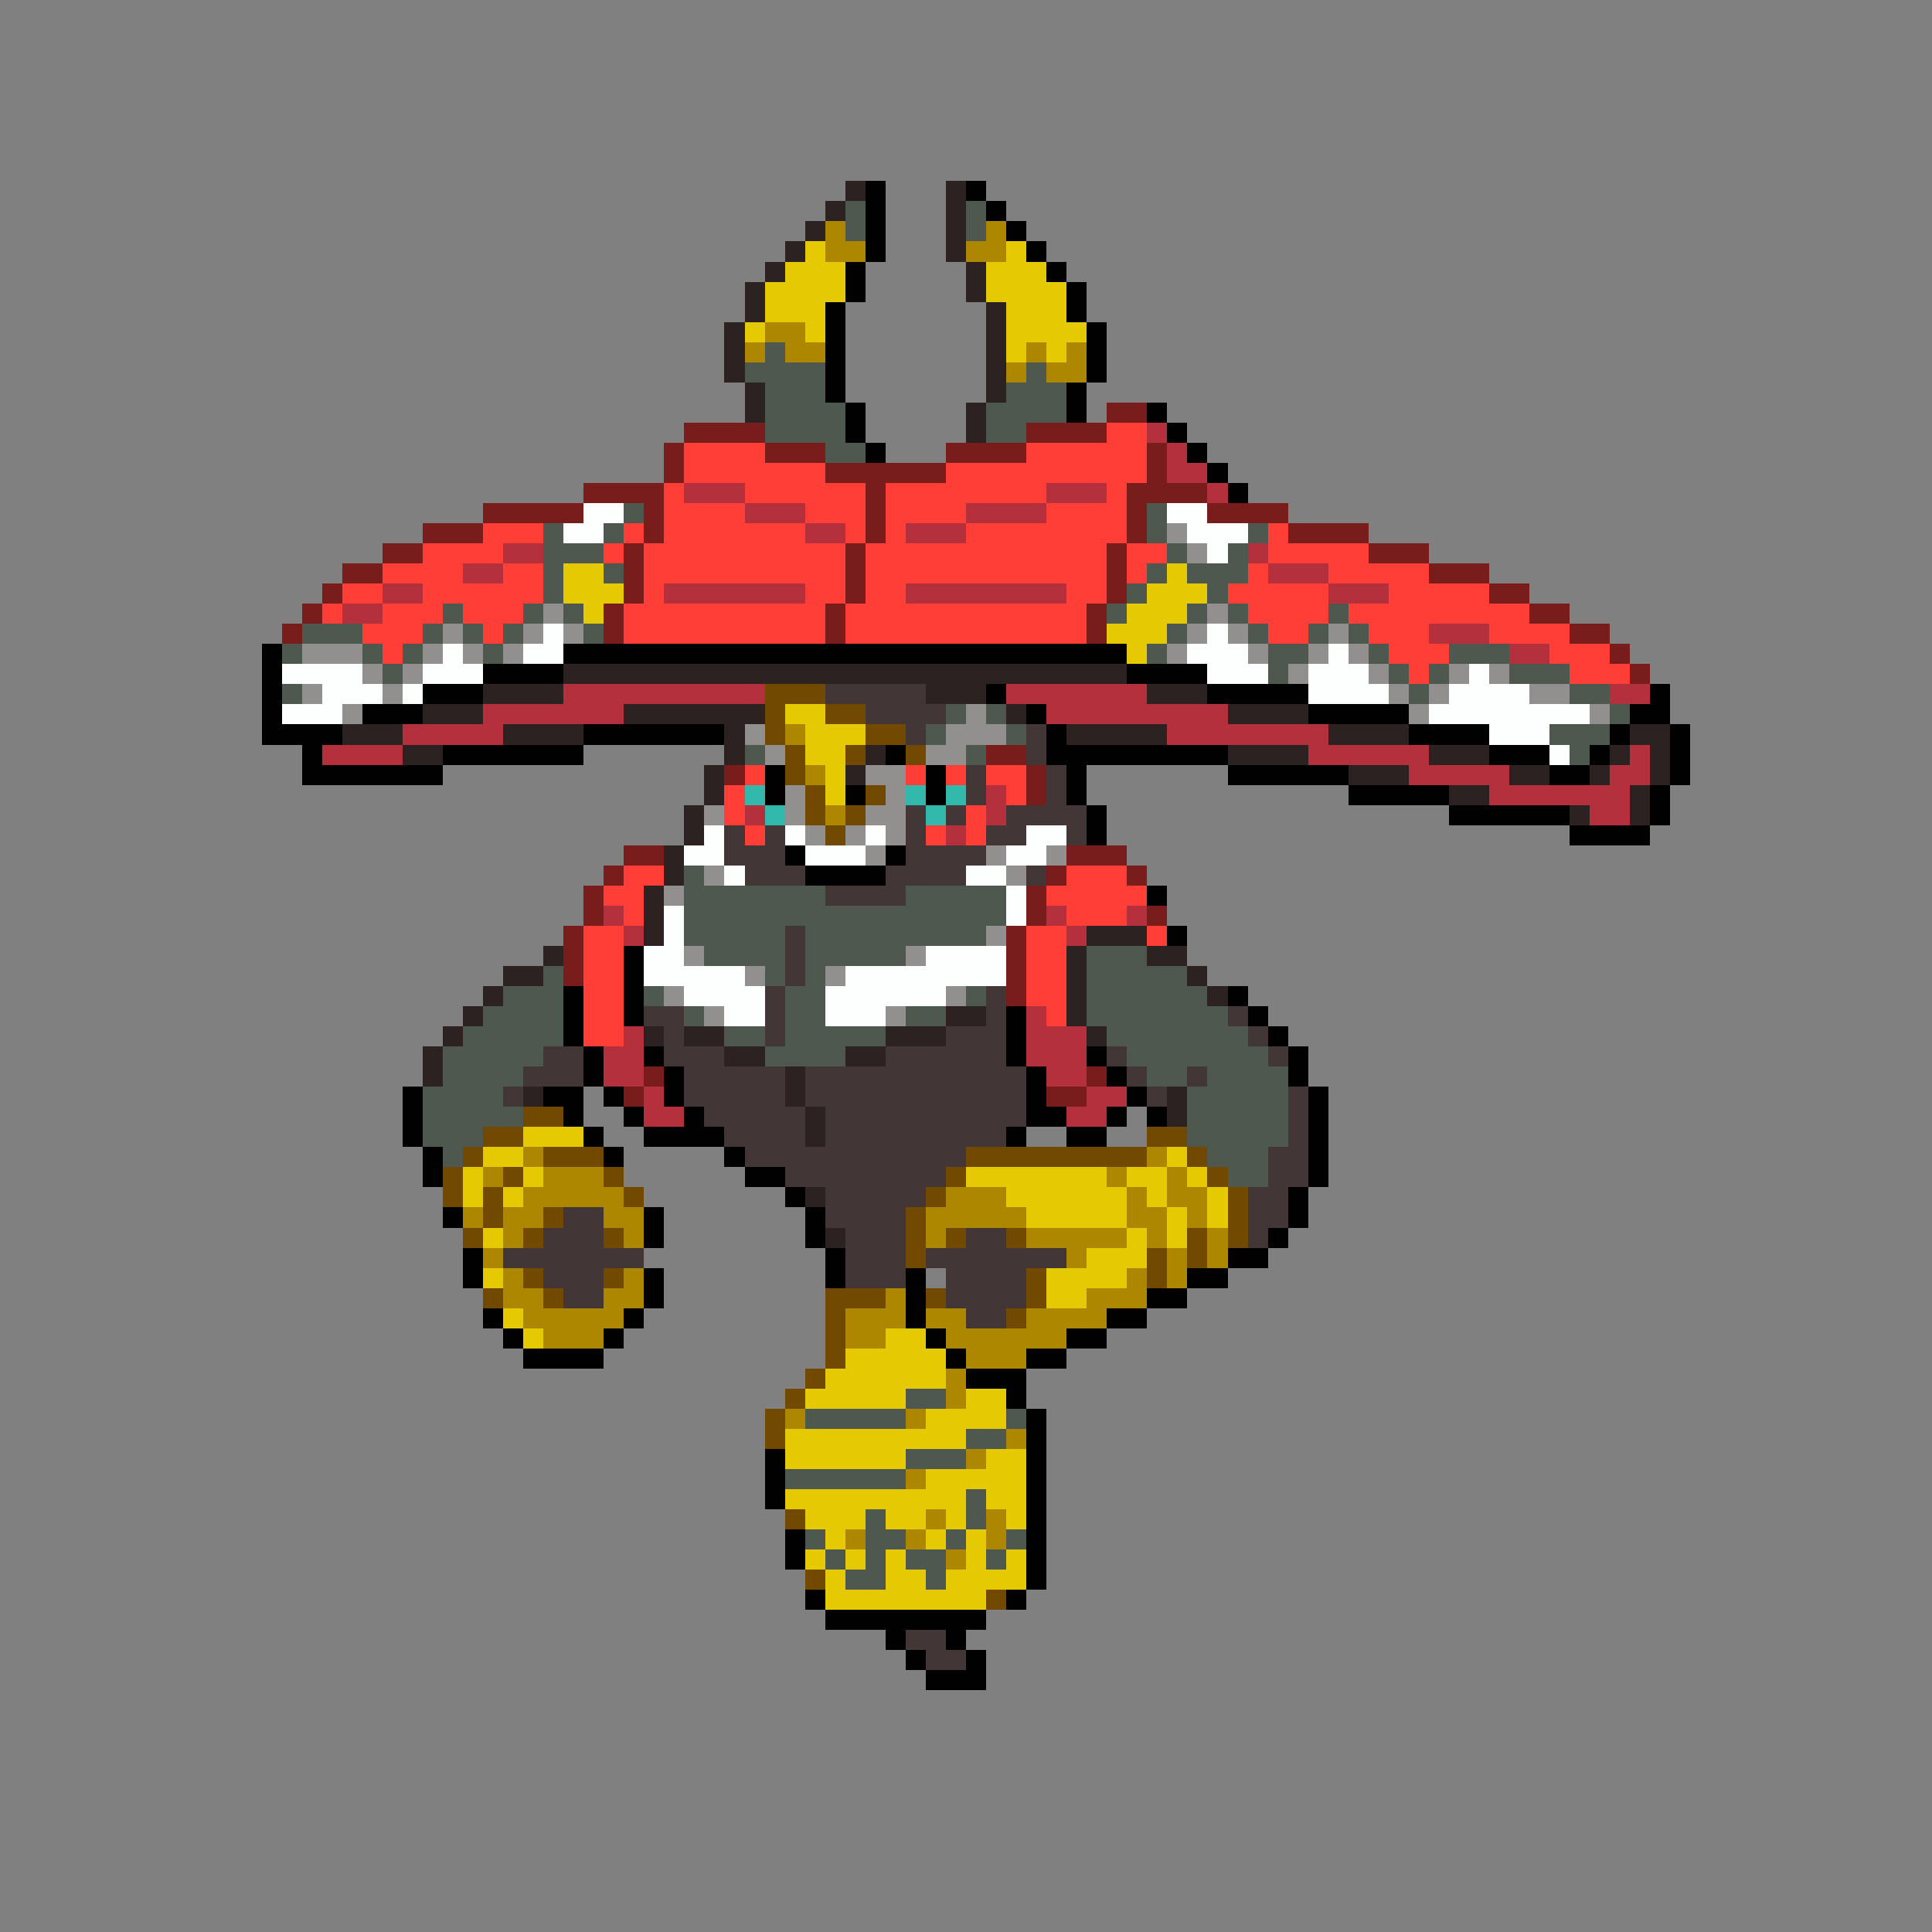 <svg xmlns="http://www.w3.org/2000/svg" viewBox="0 -0.5 96 96" shape-rendering="crispEdges">
<rect x="0" y="-0.5" width="96" height="96" fill="#808080" stroke="none"/>
<path stroke="#2d2222" d="M42 9h1M47 9h1M41 10h1M47 10h1M40 11h1M47 11h1M39 12h1M47 12h1M38 13h1M48 13h1M37 14h1M48 14h1M37 15h1M49 15h1M36 16h1M49 16h1M36 17h1M49 17h1M36 18h1M49 18h1M37 19h1M49 19h1M37 20h1M48 20h1M48 21h1M28 33h28M24 34h4M46 34h3M57 34h3M21 35h3M31 35h7M50 35h1M61 35h4M17 36h3M25 36h4M36 36h1M53 36h5M66 36h4M81 36h2M20 37h2M36 37h1M43 37h1M61 37h4M71 37h3M80 37h1M82 37h1M35 38h1M42 38h1M67 38h3M75 38h2M79 38h1M82 38h1M35 39h1M72 39h2M81 39h1M34 40h1M78 40h1M81 40h1M34 41h1M33 42h1M33 43h1M32 44h1M32 45h1M32 46h1M54 46h3M27 47h1M53 47h1M57 47h2M25 48h2M53 48h1M59 48h1M24 49h1M53 49h1M60 49h1M23 50h1M47 50h2M53 50h1M22 51h1M32 51h1M34 51h2M44 51h3M54 51h1M21 52h1M36 52h2M42 52h2M21 53h1M39 53h1M26 54h1M39 54h1M58 54h1M40 55h1M58 55h1M40 56h1M40 59h1M41 61h1" />
<path stroke="#010101" d="M43 9h1M48 9h1M43 10h1M49 10h1M43 11h1M50 11h1M43 12h1M51 12h1M42 13h1M52 13h1M42 14h1M53 14h1M41 15h1M53 15h1M41 16h1M54 16h1M41 17h1M54 17h1M41 18h1M54 18h1M41 19h1M53 19h1M42 20h1M53 20h1M57 20h1M42 21h1M58 21h1M43 22h1M59 22h1M60 23h1M61 24h1M13 32h1M28 32h28M13 33h1M24 33h4M56 33h4M13 34h1M21 34h3M49 34h1M60 34h5M82 34h1M13 35h1M18 35h3M51 35h1M65 35h5M81 35h2M13 36h4M29 36h7M52 36h1M70 36h4M80 36h1M83 36h1M15 37h1M22 37h7M44 37h1M52 37h9M74 37h3M79 37h1M83 37h1M15 38h7M38 38h1M46 38h1M53 38h1M61 38h6M77 38h2M83 38h1M38 39h1M42 39h1M46 39h1M53 39h1M67 39h5M82 39h1M54 40h1M72 40h6M82 40h1M54 41h1M78 41h4M39 42h1M44 42h1M40 43h4M57 44h1M58 46h1M31 47h1M31 48h1M28 49h1M31 49h1M61 49h1M28 50h1M31 50h1M50 50h1M62 50h1M28 51h1M50 51h1M63 51h1M29 52h1M32 52h1M50 52h1M54 52h1M64 52h1M29 53h1M33 53h1M51 53h1M55 53h1M64 53h1M20 54h1M27 54h2M30 54h1M33 54h1M51 54h1M56 54h1M65 54h1M20 55h1M28 55h1M31 55h1M34 55h1M51 55h2M55 55h1M57 55h1M65 55h1M20 56h1M29 56h1M32 56h4M50 56h1M53 56h2M65 56h1M21 57h1M30 57h1M36 57h1M65 57h1M21 58h1M37 58h2M65 58h1M39 59h1M64 59h1M22 60h1M32 60h1M40 60h1M64 60h1M32 61h1M40 61h1M63 61h1M23 62h1M41 62h1M61 62h2M23 63h1M32 63h1M41 63h1M45 63h1M59 63h2M32 64h1M45 64h1M57 64h2M24 65h1M31 65h1M45 65h1M55 65h2M25 66h1M30 66h1M46 66h1M53 66h2M26 67h4M47 67h1M51 67h2M48 68h3M50 69h1M51 70h1M51 71h1M38 72h1M51 72h1M38 73h1M51 73h1M38 74h1M51 74h1M51 75h1M39 76h1M51 76h1M39 77h1M51 77h1M51 78h1M40 79h1M50 79h1M41 80h8M44 81h1M47 81h1M45 82h1M48 82h1M46 83h3" />
<path stroke="#4f584e" d="M42 10h1M48 10h1M42 11h1M48 11h1M38 17h1M37 18h4M51 18h1M38 19h3M50 19h3M38 20h4M49 20h4M38 21h4M49 21h2M41 22h2M31 25h1M57 25h1M27 26h1M30 26h1M57 26h1M62 26h1M27 27h3M58 27h1M61 27h1M27 28h1M30 28h1M57 28h1M59 28h3M27 29h1M56 29h1M60 29h1M22 30h1M26 30h1M28 30h1M55 30h1M59 30h1M61 30h1M66 30h1M15 31h3M21 31h1M23 31h1M25 31h1M29 31h1M58 31h1M62 31h1M65 31h1M67 31h1M14 32h1M18 32h1M20 32h1M24 32h1M57 32h1M63 32h2M68 32h1M72 32h3M19 33h1M63 33h1M69 33h1M71 33h1M75 33h3M14 34h1M70 34h1M78 34h2M47 35h1M49 35h1M80 35h1M46 36h1M50 36h1M77 36h3M37 37h1M48 37h1M78 37h1M34 43h1M34 44h7M45 44h5M34 45h16M34 46h5M40 46h9M35 47h4M40 47h5M54 47h3M27 48h1M38 48h1M40 48h1M54 48h5M25 49h3M32 49h1M39 49h2M48 49h1M54 49h6M24 50h4M34 50h1M39 50h2M45 50h2M54 50h7M23 51h5M36 51h2M39 51h5M55 51h7M22 52h5M38 52h4M56 52h7M22 53h4M57 53h2M60 53h4M21 54h4M59 54h5M21 55h5M59 55h5M21 56h3M59 56h5M22 57h1M60 57h3M61 58h2M45 69h2M40 70h5M50 70h1M48 71h2M45 72h3M39 73h6M48 74h1M43 75h1M48 75h1M40 76h1M43 76h2M47 76h1M50 76h1M41 77h1M43 77h1M45 77h2M49 77h1M42 78h2M46 78h1" />
<path stroke="#ae8700" d="M41 11h1M49 11h1M41 12h2M48 12h2M38 16h2M37 17h1M39 17h2M51 17h1M53 17h1M50 18h1M52 18h2M39 36h1M40 38h1M41 40h1M26 57h1M57 57h1M24 58h1M27 58h3M55 58h1M58 58h1M26 59h5M47 59h3M56 59h1M58 59h2M23 60h1M25 60h2M30 60h2M46 60h5M56 60h2M59 60h1M25 61h1M31 61h1M46 61h1M51 61h5M57 61h1M60 61h1M24 62h1M53 62h1M58 62h1M60 62h1M25 63h1M31 63h1M56 63h1M58 63h1M25 64h2M30 64h2M44 64h1M54 64h3M26 65h5M42 65h3M46 65h2M51 65h4M27 66h3M42 66h2M47 66h6M48 67h3M47 68h1M47 69h1M39 70h1M45 70h1M50 71h1M48 72h1M45 73h1M46 75h1M49 75h1M42 76h1M45 76h1M49 76h1M47 77h1" />
<path stroke="#e4c903" d="M40 12h1M50 12h1M39 13h3M49 13h3M38 14h4M49 14h4M38 15h3M50 15h3M37 16h1M40 16h1M50 16h4M50 17h1M52 17h1M28 28h2M58 28h1M28 29h3M57 29h3M29 30h1M56 30h3M55 31h3M56 32h1M39 35h2M40 36h3M40 37h2M41 38h1M41 39h1M26 56h3M24 57h2M58 57h1M23 58h1M26 58h1M48 58h7M56 58h2M59 58h1M23 59h1M25 59h1M50 59h6M57 59h1M60 59h1M51 60h5M58 60h1M60 60h1M24 61h1M56 61h1M58 61h1M54 62h3M24 63h1M52 63h4M52 64h2M25 65h1M26 66h1M44 66h2M42 67h5M41 68h6M40 69h5M48 69h2M46 70h4M39 71h9M39 72h6M49 72h2M46 73h5M39 74h9M49 74h2M40 75h3M44 75h2M47 75h1M50 75h1M41 76h1M46 76h1M48 76h1M40 77h1M42 77h1M44 77h1M48 77h1M50 77h1M41 78h1M44 78h2M47 78h4M41 79h8" />
<path stroke="#791d1c" d="M55 20h2M34 21h4M51 21h4M33 22h1M38 22h3M47 22h4M57 22h1M33 23h1M41 23h6M57 23h1M29 24h4M43 24h1M56 24h4M24 25h5M32 25h1M43 25h1M56 25h1M60 25h4M21 26h3M32 26h1M43 26h1M56 26h1M64 26h4M19 27h2M31 27h1M42 27h1M55 27h1M68 27h3M17 28h2M31 28h1M42 28h1M55 28h1M71 28h3M16 29h1M31 29h1M42 29h1M55 29h1M74 29h2M15 30h1M30 30h1M41 30h1M54 30h1M76 30h2M14 31h1M30 31h1M41 31h1M54 31h1M78 31h2M80 32h1M81 33h1M49 37h2M36 38h1M51 38h1M51 39h1M31 42h2M53 42h3M30 43h1M52 43h1M56 43h1M29 44h1M51 44h1M29 45h1M51 45h1M57 45h1M28 46h1M50 46h1M28 47h1M50 47h1M28 48h1M50 48h1M50 49h1M32 53h1M54 53h1M31 54h1M52 54h2" />
<path stroke="#ff3f37" d="M55 21h2M34 22h4M51 22h6M34 23h7M47 23h10M33 24h1M37 24h6M44 24h8M55 24h1M33 25h4M40 25h3M44 25h4M52 25h4M24 26h3M31 26h1M33 26h7M42 26h1M44 26h1M48 26h8M63 26h1M21 27h4M30 27h1M32 27h10M43 27h12M56 27h2M63 27h5M19 28h4M25 28h2M32 28h10M43 28h12M56 28h1M62 28h1M66 28h5M17 29h2M21 29h6M32 29h1M40 29h2M43 29h2M53 29h2M61 29h5M69 29h5M16 30h1M19 30h3M23 30h3M31 30h10M42 30h12M62 30h4M67 30h9M18 31h3M24 31h1M31 31h10M42 31h12M63 31h2M68 31h3M74 31h4M19 32h1M69 32h3M77 32h3M70 33h1M78 33h3M37 38h1M45 38h1M47 38h1M49 38h2M36 39h1M50 39h1M36 40h1M48 40h1M37 41h1M46 41h1M48 41h1M31 43h2M53 43h3M30 44h2M52 44h5M31 45h1M53 45h3M29 46h2M51 46h2M57 46h1M29 47h2M51 47h2M29 48h2M51 48h2M29 49h2M51 49h2M29 50h2M52 50h1M29 51h2" />
<path stroke="#b5303d" d="M57 21h1M58 22h1M58 23h2M34 24h3M52 24h3M60 24h1M37 25h3M48 25h4M40 26h2M45 26h3M25 27h2M62 27h1M23 28h2M63 28h3M19 29h2M33 29h7M45 29h8M66 29h3M17 30h2M71 31h3M75 32h2M28 34h10M50 34h7M80 34h2M24 35h7M52 35h9M20 36h5M58 36h8M16 37h4M65 37h6M81 37h1M70 38h5M80 38h2M49 39h1M74 39h7M37 40h1M49 40h1M79 40h2M47 41h1M30 45h1M52 45h1M56 45h1M31 46h1M53 46h1M51 50h1M31 51h1M51 51h3M30 52h2M51 52h3M30 53h2M52 53h2M32 54h1M54 54h2M32 55h2M53 55h2" />
<path stroke="#fdffff" d="M29 25h2M58 25h2M28 26h2M59 26h3M60 27h1M27 31h1M60 31h1M22 32h1M26 32h2M59 32h3M66 32h1M14 33h4M21 33h3M60 33h3M65 33h3M73 33h1M16 34h3M20 34h1M65 34h4M72 34h4M14 35h3M71 35h8M74 36h3M77 37h1M35 41h1M39 41h1M43 41h1M51 41h2M34 42h2M40 42h3M50 42h2M36 43h1M48 43h2M50 44h1M33 45h1M50 45h1M33 46h1M32 47h2M46 47h4M32 48h5M42 48h8M34 49h4M41 49h6M36 50h2M41 50h3" />
<path stroke="#91908e" d="M58 26h1M59 27h1M27 30h1M60 30h1M22 31h1M26 31h1M28 31h1M59 31h1M61 31h1M66 31h1M15 32h3M21 32h1M23 32h1M25 32h1M58 32h1M62 32h1M65 32h1M67 32h1M18 33h1M20 33h1M64 33h1M68 33h1M72 33h1M74 33h1M15 34h1M19 34h1M69 34h1M71 34h1M76 34h2M17 35h1M48 35h1M70 35h1M79 35h1M37 36h1M47 36h3M38 37h1M46 37h2M43 38h2M39 39h1M44 39h1M35 40h1M39 40h1M43 40h2M40 41h1M42 41h1M44 41h1M43 42h1M49 42h1M52 42h1M35 43h1M50 43h1M33 44h1M49 46h1M34 47h1M45 47h1M37 48h1M41 48h1M33 49h1M47 49h1M35 50h1M44 50h1" />
<path stroke="#714900" d="M38 34h3M38 35h1M41 35h2M38 36h1M43 36h2M39 37h1M42 37h1M45 37h1M39 38h1M40 39h1M43 39h1M40 40h1M42 40h1M41 41h1M26 55h2M24 56h2M57 56h2M23 57h1M27 57h3M48 57h9M59 57h1M22 58h1M25 58h1M30 58h1M47 58h1M60 58h1M22 59h1M24 59h1M31 59h1M46 59h1M61 59h1M24 60h1M27 60h1M45 60h1M61 60h1M23 61h1M26 61h1M30 61h1M45 61h1M47 61h1M50 61h1M59 61h1M61 61h1M45 62h1M57 62h1M59 62h1M26 63h1M30 63h1M51 63h1M57 63h1M24 64h1M27 64h1M41 64h3M46 64h1M51 64h1M41 65h1M50 65h1M41 66h1M41 67h1M40 68h1M39 69h1M38 70h1M38 71h1M39 75h1M40 78h1M49 79h1" />
<path stroke="#433636" d="M41 34h5M43 35h4M45 36h1M51 36h1M51 37h1M48 38h1M52 38h1M48 39h1M52 39h1M45 40h1M47 40h1M50 40h4M36 41h1M38 41h1M45 41h1M49 41h2M53 41h1M36 42h3M45 42h4M37 43h3M44 43h4M51 43h1M41 44h4M39 46h1M39 47h1M39 48h1M38 49h1M49 49h1M32 50h2M38 50h1M49 50h1M61 50h1M33 51h1M38 51h1M47 51h3M62 51h1M27 52h2M33 52h3M44 52h6M55 52h1M63 52h1M26 53h3M34 53h5M40 53h11M56 53h1M59 53h1M25 54h1M34 54h5M40 54h11M57 54h1M64 54h1M35 55h5M41 55h10M64 55h1M36 56h4M41 56h9M64 56h1M37 57h11M63 57h2M39 58h8M63 58h2M41 59h5M62 59h2M28 60h2M41 60h4M62 60h2M27 61h3M42 61h3M48 61h2M62 61h1M25 62h7M42 62h3M46 62h7M27 63h3M42 63h3M47 63h4M28 64h2M47 64h4M48 65h2M45 81h2M46 82h2" />
<path stroke="#32b9ab" d="M37 39h1M45 39h1M47 39h1M38 40h1M46 40h1" />
</svg>